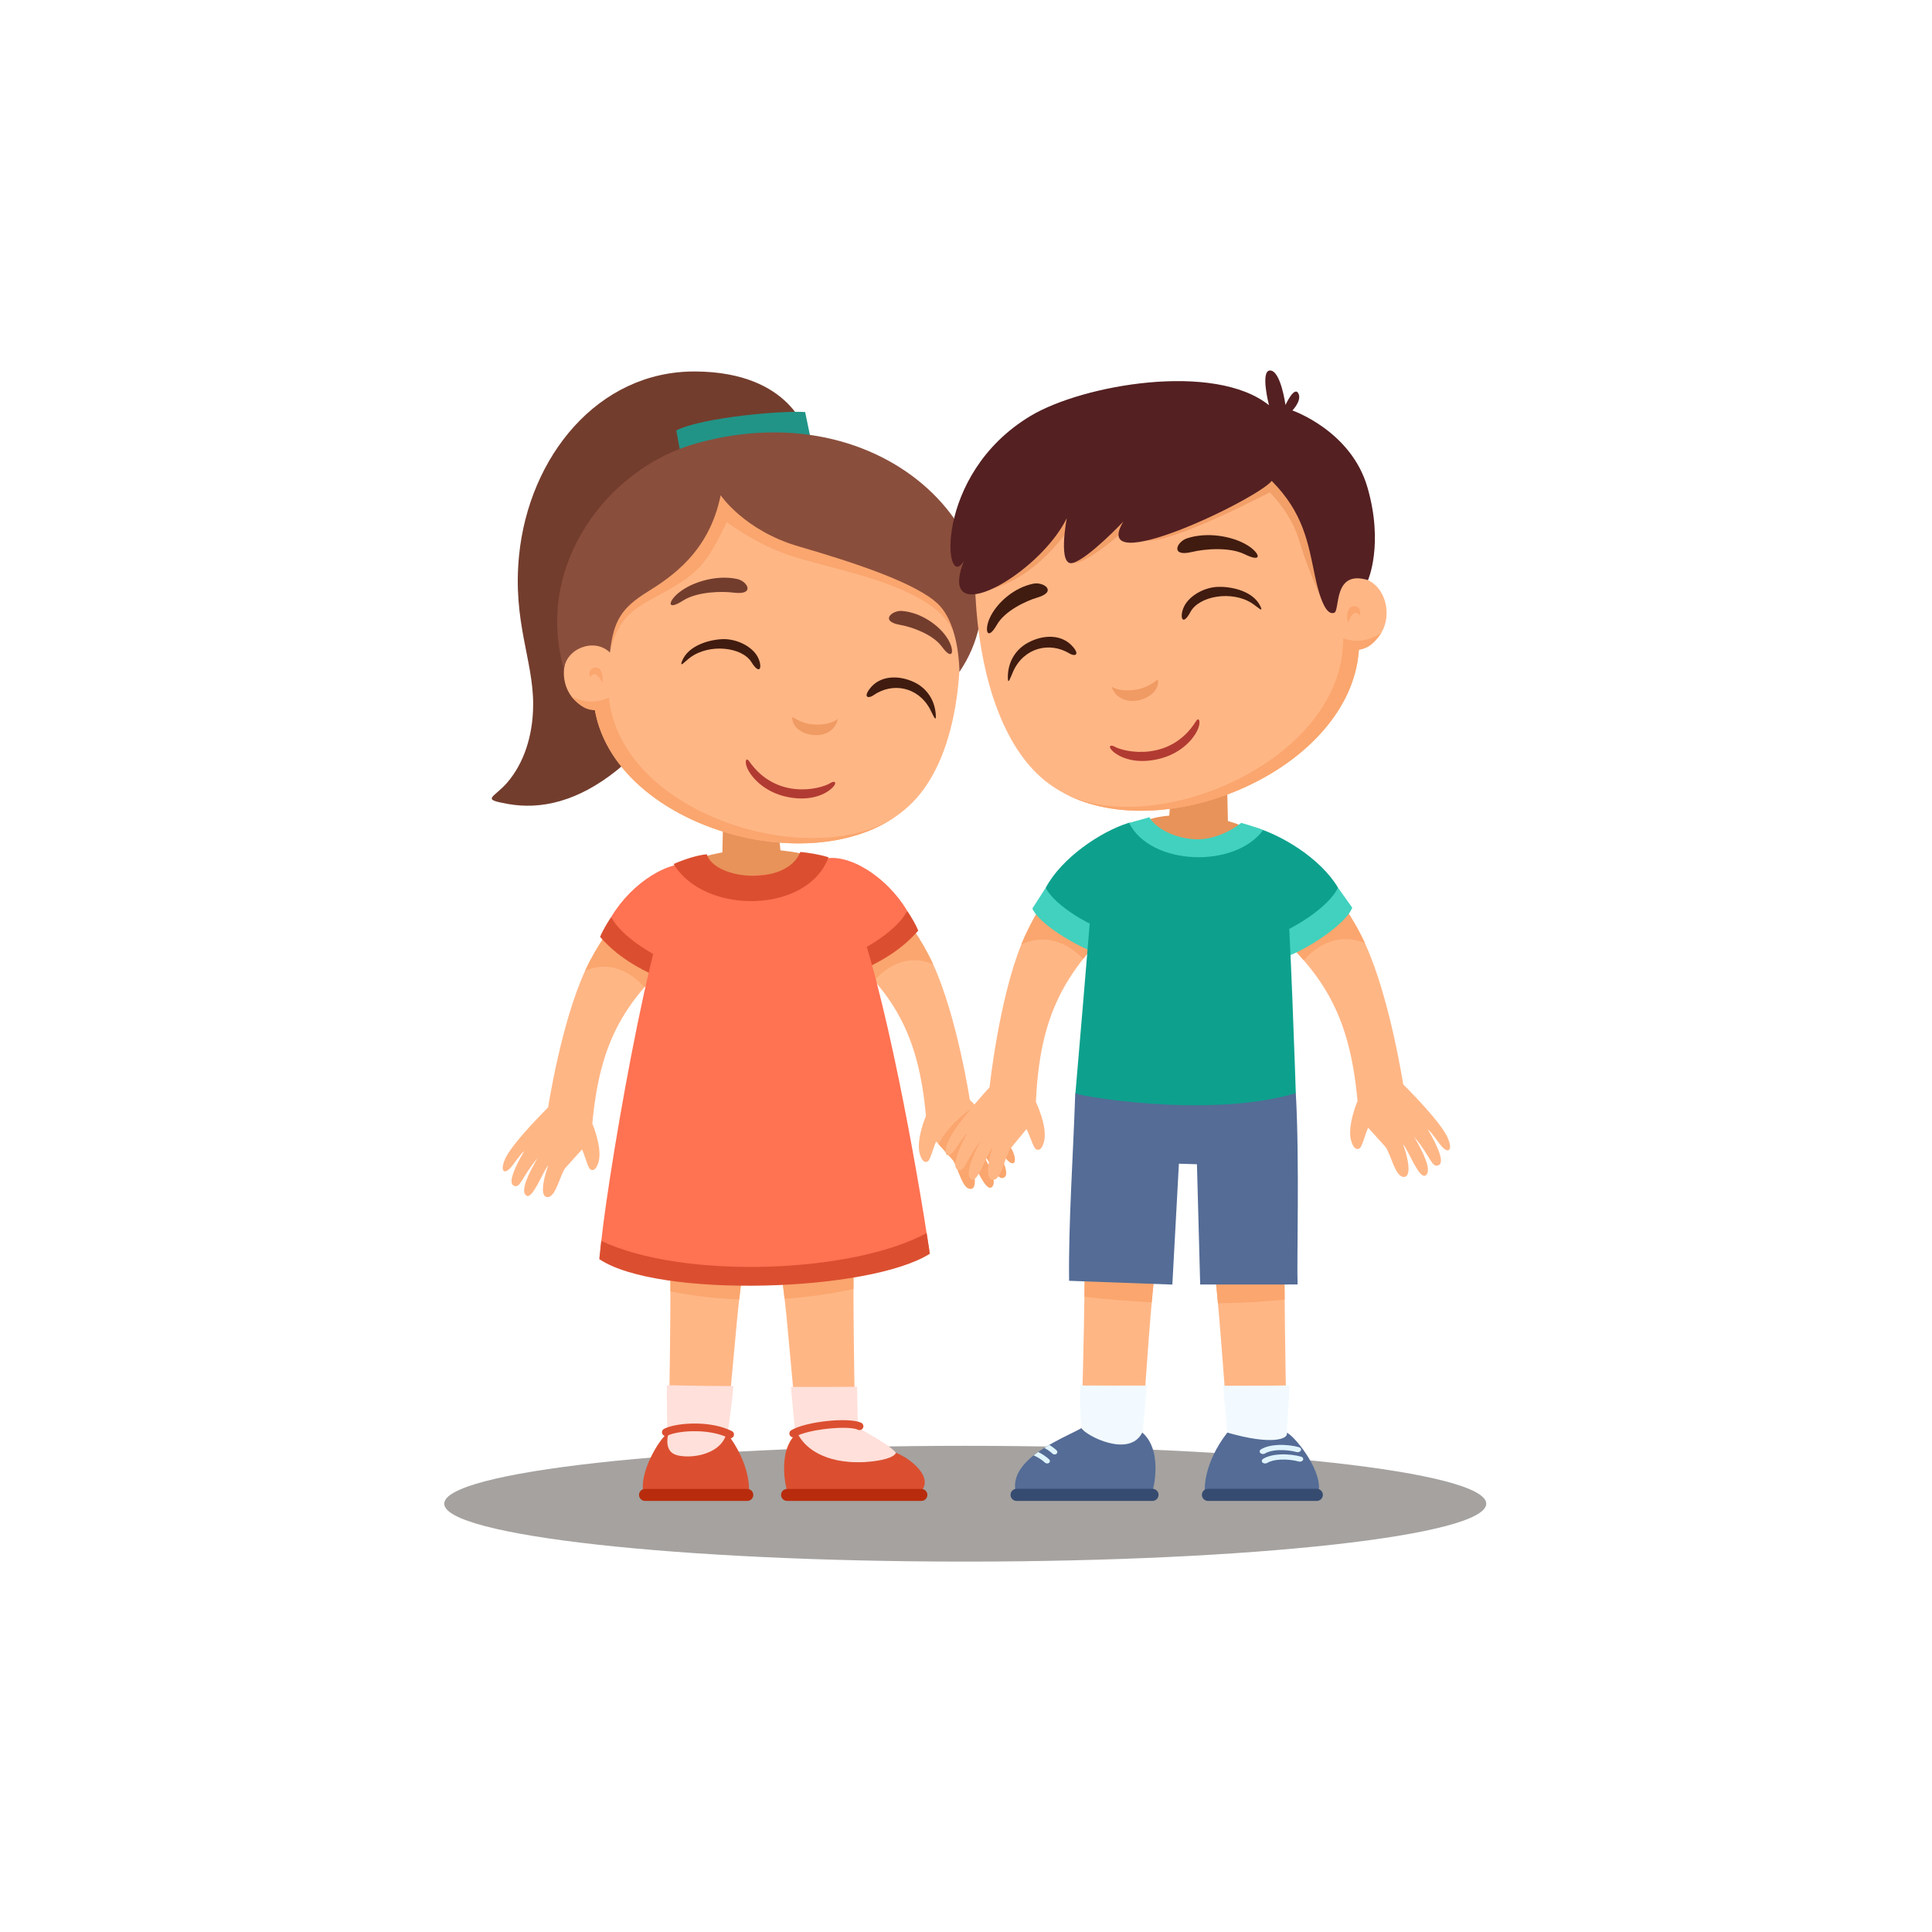 <?xml version="1.0" encoding="UTF-8" standalone="no"?>
<!-- Created with Inkscape (http://www.inkscape.org/) -->

<svg
   version="1.1"
   id="svg155533"
   width="400"
   height="400"
   viewBox="0 0 400 400"
   sodipodi:docname="1534_pic.pdf"
   xmlns:inkscape="http://www.inkscape.org/namespaces/inkscape"
   xmlns:sodipodi="http://sodipodi.sourceforge.net/DTD/sodipodi-0.dtd"
   xmlns="http://www.w3.org/2000/svg"
   xmlns:svg="http://www.w3.org/2000/svg">
  <defs
     id="defs155537">
    <clipPath
       clipPathUnits="userSpaceOnUse"
       id="clipPath155553">
      <path
         d="M 0,0 H 162 V -185.186 H 0 Z"
         clip-rule="evenodd"
         id="path155551" />
    </clipPath>
    <clipPath
       clipPathUnits="userSpaceOnUse"
       id="clipPath155563">
      <path
         d="M 0,-555.557 H 486 V 555.557 H 0 Z"
         id="path155561" />
    </clipPath>
  </defs>
  <sodipodi:namedview
     id="namedview155535"
     pagecolor="#ffffff"
     bordercolor="#000000"
     borderopacity="0.25"
     inkscape:showpageshadow="2"
     inkscape:pageopacity="0.0"
     inkscape:pagecheckerboard="0"
     inkscape:deskcolor="#d1d1d1" />
  <g
     id="g155539"
     inkscape:groupmode="layer"
     inkscape:label="1534_pic73"
     transform="matrix(1.333,0,0,-1.333,0,400)">
    <g
       id="g155541">
      <g
         id="g155543">
        <g
           id="g155545"
           transform="translate(69,242.593)">
          <g
             id="g155547">
            <g
               id="g155549"
               clip-path="url(#clipPath155553)">
              <g
                 id="g155555"
                 transform="matrix(0.333,0,0,0.333,0,-61.729)">
                <g
                   id="g155557">
                  <g
                     id="g155559" />
                  <g
                     id="g156199">
                    <g
                       clip-path="url(#clipPath155563)"
                       id="g156197">
                      <g
                         transform="translate(0,-316.373)"
                         id="g155571">
                        <g
                           id="g155569">
                          <g
                             id="g155567">
                            <path
                               d="M 242.999,-53.998 C 376.837,-53.998 486,-41.868 486,-26.997 486,-12.128 376.837,0 242.999,0 109.161,0 0,-12.128 0,-26.997 0,-41.868 109.161,-53.998 242.999,-53.998 Z"
                               style="fill:#a5a2a0;fill-opacity:1;fill-rule:evenodd;stroke:none"
                               id="path155565" />
                          </g>
                        </g>
                      </g>
                      <g
                         transform="translate(176.173,-51.031)"
                         id="g155579">
                        <g
                           id="g155577">
                          <g
                             id="g155575">
                            <path
                               d="m 23.657,-3.523 c 0,0 17.04,-13.016 28.165,-37.16 11.125,-24.141 17.146,-63.276 17.146,-63.276 0,0 15.785,-15.534 19.628,-23.275 2.671,-5.381 1.184,-8.37 -2.271,-4.638 -1.465,1.581 -4.26,6.08 -6.365,7.776 1.506,-2.444 8.302,-14.124 5.07,-15.973 -3.235,-1.846 -3.677,3.833 -11.158,12.598 3.903,-6.57 8.146,-15.09 5.223,-17.245 -2.926,-2.156 -7.682,11.169 -10.219,13.928 1.612,-4.069 4.45,-14.517 0.448,-14.67 -4.002,-0.154 -5.865,10.452 -8.37,13.541 l -7.641,8.476 c -0.787,-0.833 -2.604,-8.179 -3.766,-9.084 -1.131,-0.881 -2.77,-0.63 -3.934,3.388 -1.846,6.621 2.893,17.695 2.893,17.695 -3.523,38.711 -15.242,57.473 -41.662,80.251 -4.464,3.85 -10.48,15.964 -4.005,24.481 6.473,8.52 15.243,8.162 20.818,3.187 z"
                               style="fill:#ffb685;fill-opacity:1;fill-rule:evenodd;stroke:none"
                               id="path155573" />
                          </g>
                        </g>
                      </g>
                      <g
                         transform="translate(230.565,-157.629)"
                         id="g155587">
                        <g
                           id="g155585">
                          <g
                             id="g155583">
                            <path
                               d="m 17.191,0 c 4.652,-4.771 14.147,-14.869 17.013,-20.638 2.672,-5.381 1.185,-8.368 -2.271,-4.638 -1.465,1.583 -4.261,6.08 -6.366,7.778 1.509,-2.443 8.302,-14.126 5.071,-15.972 -3.234,-1.849 -3.678,3.832 -11.156,12.596 3.9,-6.569 8.145,-15.09 5.223,-17.244 -2.029,-1.471 -5.073,4.55 -7.404,9.319 -1.522,3.105 -1.753,3.646 -1.288,-0.123 0.579,-4.685 1.8,-9.873 -1.079,-9.938 -4.005,-0.154 -5.867,10.452 -8.373,13.541 L 0,-18.04 C 4.016,-9.908 12.181,-3.427 17.191,0 Z"
                               style="fill:#faa66e;fill-opacity:1;fill-rule:evenodd;stroke:none"
                               id="path155581" />
                          </g>
                        </g>
                      </g>
                      <g
                         transform="translate(176.173,-51.031)"
                         id="g155595">
                        <g
                           id="g155593">
                          <g
                             id="g155591">
                            <path
                               d="m 23.657,-3.523 c 0,0 17.04,-13.016 28.165,-37.16 -13.848,5.771 -24.004,-3.673 -27.394,-7.703 -4.963,5.739 -10.789,11.336 -17.584,17.195 -4.462,3.85 -10.48,15.964 -4.005,24.481 6.473,8.52 15.243,8.162 20.818,3.187 z"
                               style="fill:#faa66e;fill-opacity:1;fill-rule:evenodd;stroke:none"
                               id="path155589" />
                          </g>
                        </g>
                      </g>
                      <g
                         transform="translate(182.778,-66.837)"
                         id="g155603">
                        <g
                           id="g155601">
                          <g
                             id="g155599">
                            <path
                               d="M 33.149,0 C 25.269,-9.98 12.106,-19.74 0,-23.05 l 5.715,-7.525 c 11.804,5.36 22.851,10.272 32.598,21.324 -0.898,2.371 -3.216,6.42 -5.164,9.251 z"
                               style="fill:#db4f30;fill-opacity:1;fill-rule:evenodd;stroke:none"
                               id="path155597" />
                          </g>
                        </g>
                      </g>
                      <g
                         transform="translate(165.233,-42.159)"
                         id="g155611">
                        <g
                           id="g155609">
                          <g
                             id="g155607">
                            <path
                               d="m 50.694,-24.678 c -3.903,-8.306 -19.603,-18.785 -31.362,-22.457 -18.069,13.056 -28.755,41.317 -7.859,46.645 11.885,3.032 29.8,-8.353 39.221,-24.188 z"
                               style="fill:#ff7252;fill-opacity:1;fill-rule:evenodd;stroke:none"
                               id="path155605" />
                          </g>
                        </g>
                      </g>
                      <g
                         transform="translate(104.103,-169.408)"
                         id="g155619">
                        <g
                           id="g155617">
                          <g
                             id="g155615">
                            <path
                               d="m 0.55,-140.918 c 0,0 1.647,72.797 0.34,109.385 -1.306,36.586 27.657,37.259 34.232,22.572 6.574,-14.685 -0.284,-54.117 -2.684,-79.495 -2.401,-25.372 -4.801,-52.462 -4.801,-52.462 2.665,-12.999 -15.89,-16.207 -22.885,-12.633 -6.992,3.574 -4.202,12.633 -4.202,12.633 z"
                               style="fill:#ffb685;fill-opacity:1;fill-rule:evenodd;stroke:none"
                               id="path155613" />
                          </g>
                        </g>
                      </g>
                      <g
                         transform="translate(104.95,-169.408)"
                         id="g155627">
                        <g
                           id="g155625">
                          <g
                             id="g155623">
                            <path
                               d="m 0.54,-74.951 c 0.041,15.804 -0.072,31.524 -0.497,43.418 -1.305,36.586 27.657,37.259 34.231,22.572 5.779,-12.901 1.186,-44.91 -1.645,-69.699 -11.768,0.415 -22.506,1.802 -32.089,3.709 z"
                               style="fill:#faa66e;fill-opacity:1;fill-rule:evenodd;stroke:none"
                               id="path155621" />
                          </g>
                        </g>
                      </g>
                      <g
                         transform="translate(103.824,-288.114)"
                         id="g155635">
                        <g
                           id="g155633">
                          <g
                             id="g155631">
                            <path
                               d="m 0.38,-23.507 c 0,0 -0.54,10.276 -0.333,23.507 7.645,-0.146 20.628,-0.401 31.033,-0.377 -1.158,-12.723 -2.975,-23.028 -2.975,-23.028 2.666,-12.997 -16.08,-15.014 -23.075,-11.44 -6.992,3.574 -4.65,11.338 -4.65,11.338 z"
                               style="fill:#ffe0da;fill-opacity:1;fill-rule:evenodd;stroke:none"
                               id="path155629" />
                          </g>
                        </g>
                      </g>
                      <g
                         transform="translate(92.614,-310.326)"
                         id="g155643">
                        <g
                           id="g155641">
                          <g
                             id="g155639">
                            <path
                               d="M 12.038,0 C 9.407,-0.544 -1.129,-16.219 0.099,-26.782 H 49.513 c 0,0 0.98,12.075 -10.388,26.782 -2.889,-11.541 -20.219,-12.404 -24.832,-9.755 C 9.679,-7.107 12.038,0 12.038,0 Z"
                               style="fill:#db4f30;fill-opacity:1;fill-rule:evenodd;stroke:none"
                               id="path155637" />
                          </g>
                        </g>
                      </g>
                      <g
                         transform="translate(90.85,-336.478)"
                         id="g155651">
                        <g
                           id="g155649">
                          <g
                             id="g155647">
                            <path
                               d="M 2.797,0 H 50.5 c 1.54,0 2.796,-1.258 2.796,-2.795 v -0.002 c 0,-1.538 -1.256,-2.796 -2.796,-2.796 H 2.797 C 1.258,-5.593 0,-4.335 0,-2.797 v 0.002 C 0,-1.258 1.258,0 2.797,0 Z"
                               style="fill:#b82c0d;fill-opacity:1;fill-rule:evenodd;stroke:none"
                               id="path155645" />
                          </g>
                        </g>
                      </g>
                      <g
                         transform="translate(101.56,-305.967)"
                         id="g155659">
                        <g
                           id="g155657">
                          <g
                             id="g155655">
                            <path
                               d="m 2.644,-5.654 c -0.871,-0.469 -1.962,-0.141 -2.43,0.732 -0.469,0.87 -0.142,1.962 0.73,2.429 2.882,1.55 9.278,2.702 16.103,2.461 5.307,-0.184 10.955,-1.197 15.54,-3.492 0.883,-0.44 1.241,-1.52 0.8,-2.404 -0.442,-0.884 -1.52,-1.24 -2.404,-0.802 -4.075,2.04 -9.196,2.946 -14.047,3.116 -6.219,0.217 -11.872,-0.741 -14.292,-2.04 z"
                               style="fill:#db4f30;fill-opacity:1;fill-rule:evenodd;stroke:none"
                               id="path155653" />
                          </g>
                        </g>
                      </g>
                      <g
                         transform="translate(154.356,-169.407)"
                         id="g155667">
                        <g
                           id="g155665">
                          <g
                             id="g155663">
                            <path
                               d="m 37.347,-138.27 c 0,0 -1.647,70.148 -0.342,106.734 1.306,36.589 -27.655,37.26 -34.23,22.575 -6.576,-14.685 0.284,-54.118 2.682,-79.496 2.4,-25.372 4.801,-52.462 4.801,-52.462 5.755,-11.371 20.305,-14.816 34.18,-13.429 8.449,0.843 11.669,2.848 11.845,4.141 -2.486,3.232 -12.506,8.126 -18.936,11.937 z"
                               style="fill:#ffb685;fill-opacity:1;fill-rule:evenodd;stroke:none"
                               id="path155661" />
                          </g>
                        </g>
                      </g>
                      <g
                         transform="translate(154.355,-169.408)"
                         id="g155675">
                        <g
                           id="g155673">
                          <g
                             id="g155671">
                            <path
                               d="m 36.51,-73.838 c -0.039,15.276 0.076,30.528 0.497,42.304 1.305,36.587 -27.655,37.26 -34.231,22.573 -5.754,-12.846 -1.223,-44.632 1.608,-69.378 10.138,0.665 20.87,2.095 32.126,4.501 z"
                               style="fill:#faa66e;fill-opacity:1;fill-rule:evenodd;stroke:none"
                               id="path155669" />
                          </g>
                        </g>
                      </g>
                      <g
                         transform="translate(161.702,-288.845)"
                         id="g155683">
                        <g
                           id="g155681">
                          <g
                             id="g155679">
                            <path
                               d="m 31.193,-18.942 c 0,0 -0.176,7.531 -0.368,18.942 C 21.126,-0.071 9.399,-0.084 0,-0.036 1.14,-12.555 2.103,-22.191 2.103,-22.191 7.86,-33.562 23.218,-36.295 37.093,-34.91 c 8.447,0.843 11.668,2.848 11.845,4.141 -2.487,3.23 -11.315,8.016 -17.745,11.827 z"
                               style="fill:#ffe0da;fill-opacity:1;fill-rule:evenodd;stroke:none"
                               id="path155677" />
                          </g>
                        </g>
                      </g>
                      <g
                         transform="translate(158.51,-310.326)"
                         id="g155691">
                        <g
                           id="g155689">
                          <g
                             id="g155687">
                            <path
                               d="m 6.105,0 c 0,0 -4.701,-3.343 -5.796,-11.79 -1.096,-8.447 1.076,-15.123 1.076,-15.123 l 56.803,-2.162 6.491,2.923 c 0,0 2.977,3.699 -1.792,9.253 -4.771,5.551 -10.757,7.611 -10.757,7.611 -0.176,-1.293 -3.396,-3.3 -11.847,-4.141 C 26.408,-14.816 11.86,-11.371 6.105,0 Z"
                               style="fill:#db4f30;fill-opacity:1;fill-rule:evenodd;stroke:none"
                               id="path155685" />
                          </g>
                        </g>
                      </g>
                      <g
                         transform="translate(160.984,-304.404)"
                         id="g155699">
                        <g
                           id="g155697">
                          <g
                             id="g155695">
                            <path
                               d="m 2.714,-7.755 c -0.849,-0.509 -1.95,-0.231 -2.459,0.618 -0.509,0.849 -0.231,1.95 0.618,2.461 3.375,2.021 9.988,3.543 16.43,4.247 6.651,0.724 13.281,0.577 16.182,-0.785 0.896,-0.418 1.283,-1.486 0.866,-2.382 -0.42,-0.898 -1.488,-1.283 -2.384,-0.865 -2.301,1.078 -8.191,1.127 -14.284,0.462 -5.998,-0.654 -12.05,-2.007 -14.969,-3.756 z"
                               style="fill:#db4f30;fill-opacity:1;fill-rule:evenodd;stroke:none"
                               id="path155693" />
                          </g>
                        </g>
                      </g>
                      <g
                         transform="translate(157.099,-336.478)"
                         id="g155707">
                        <g
                           id="g155705">
                          <g
                             id="g155703">
                            <path
                               d="m 2.797,0 h 62.645 c 1.539,0 2.799,-1.258 2.799,-2.797 0,-1.538 -1.262,-2.796 -2.799,-2.796 H 2.797 C 1.261,-5.593 0,-4.335 0,-2.797 0,-1.258 1.257,0 2.797,0 Z"
                               style="fill:#b82c0d;fill-opacity:1;fill-rule:evenodd;stroke:none"
                               id="path155701" />
                          </g>
                        </g>
                      </g>
                      <g
                         transform="translate(27.279,-53.746)"
                         id="g155715">
                        <g
                           id="g155713">
                          <g
                             id="g155711">
                            <path
                               d="m 66.841,-3.551 c 0,0 -17.179,-13.122 -28.392,-37.457 -11.215,-24.335 -17.283,-63.783 -17.283,-63.783 0,0 -15.912,-15.66 -19.785,-23.463 -2.691,-5.424 -1.193,-8.437 2.291,-4.673 1.475,1.592 4.292,6.129 6.412,7.838 -1.518,-2.462 -8.366,-14.239 -5.107,-16.101 3.259,-1.862 3.709,3.863 11.246,12.698 -3.932,-6.622 -8.214,-15.21 -5.264,-17.383 2.948,-2.175 7.742,11.26 10.301,14.039 -1.628,-4.1 -4.488,-14.63 -0.452,-14.784 4.034,-0.157 5.91,10.534 8.437,13.648 l 7.702,8.545 c 0.79,-0.84 2.625,-8.248 3.797,-9.159 1.14,-0.886 2.789,-0.634 3.965,3.415 1.86,6.675 -2.917,17.837 -2.917,17.837 3.549,39.022 15.366,57.932 41.997,80.894 4.498,3.881 10.562,16.091 4.034,24.677 -6.526,8.586 -15.364,8.226 -20.982,3.212 z"
                               style="fill:#ffb685;fill-opacity:1;fill-rule:evenodd;stroke:none"
                               id="path155709" />
                          </g>
                        </g>
                      </g>
                      <g
                         transform="translate(65.728,-53.746)"
                         id="g155723">
                        <g
                           id="g155721">
                          <g
                             id="g155719">
                            <path
                               d="m 28.392,-3.551 c 0,0 -17.179,-13.122 -28.392,-37.457 13.957,5.818 24.196,-3.703 27.615,-7.764 5,5.782 10.873,11.424 17.725,17.332 4.496,3.879 10.562,16.091 4.034,24.677 -6.526,8.586 -15.364,8.226 -20.982,3.212 z"
                               style="fill:#faa66e;fill-opacity:1;fill-rule:evenodd;stroke:none"
                               id="path155717" />
                          </g>
                        </g>
                      </g>
                      <g
                         transform="translate(72.687,-69.68)"
                         id="g155731">
                        <g
                           id="g155729">
                          <g
                             id="g155727">
                            <path
                               d="m 5.207,0 c 7.942,-10.059 21.209,-19.898 33.414,-23.234 L 32.86,-30.82 C 20.96,-25.417 9.828,-20.464 0,-9.323 0.905,-6.933 3.243,-2.852 5.207,0 Z"
                               style="fill:#db4f30;fill-opacity:1;fill-rule:evenodd;stroke:none"
                               id="path155725" />
                          </g>
                        </g>
                      </g>
                      <g
                         transform="translate(77.894,-44.802)"
                         id="g155739">
                        <g
                           id="g155737">
                          <g
                             id="g155735">
                            <path
                               d="m 0,-24.878 c 3.932,-8.373 19.759,-18.934 31.61,-22.635 18.214,13.159 28.989,41.647 7.924,47.019 C 27.553,2.559 9.495,-8.914 0,-24.878 Z"
                               style="fill:#ff7252;fill-opacity:1;fill-rule:evenodd;stroke:none"
                               id="path155733" />
                          </g>
                        </g>
                      </g>
                      <g
                         transform="translate(129.628,-12.655)"
                         id="g155747">
                        <g
                           id="g155745">
                          <g
                             id="g155743">
                            <path
                               d="M 0.696,0 25.315,-4.298 27.392,-28.754 14.008,-31.5 0,-31.137 Z"
                               style="fill:#e8935a;fill-opacity:1;fill-rule:evenodd;stroke:none"
                               id="path155741" />
                          </g>
                        </g>
                      </g>
                      <g
                         transform="translate(72.693,-38.97)"
                         id="g155755">
                        <g
                           id="g155753">
                          <g
                             id="g155751">
                            <path
                               d="m 37.768,-11.644 c 7.84,7.199 22.158,10.458 35.448,11.359 21.866,1.481 35.634,-2.288 44.19,-23.777 15.517,-38.971 30.47,-124.628 36.192,-162.422 C 128.116,-206.466 20.914,-208.559 0,-188.117 c 1.385,24.249 24.795,164.572 37.768,176.473 z"
                               style="fill:#ff7252;fill-opacity:1;fill-rule:evenodd;stroke:none"
                               id="path155749" />
                          </g>
                        </g>
                      </g>
                      <g
                         transform="translate(72.295,-217.136)"
                         id="g155763">
                        <g
                           id="g155761">
                          <g
                             id="g155759">
                            <path
                               d="M 154.188,-9.654 C 125.97,-27.502 27.21,-30.532 0,-12.138 l 0.954,8.486 C 38.728,-21.622 117.611,-19.032 152.707,0 Z"
                               style="fill:#db4f30;fill-opacity:1;fill-rule:evenodd;stroke:none"
                               id="path155757" />
                          </g>
                        </g>
                      </g>
                      <g
                         transform="translate(117.559,-37.94)"
                         id="g155771">
                        <g
                           id="g155769">
                          <g
                             id="g155767">
                            <path
                               d="m 0,-4.772 c 9.757,3.31 19.157,4.425 28.232,4.752 7.566,0.269 25.586,-2.24 31.304,-5.006 -4.053,-5.264 -28.061,-7.586 -37.68,-7.586 -9.616,0 -18.624,4.677 -21.856,7.84 z"
                               style="fill:#e8935a;fill-opacity:1;fill-rule:evenodd;stroke:none"
                               id="path155765" />
                          </g>
                        </g>
                      </g>
                      <g
                         transform="translate(106.979,-39.368)"
                         id="g155779">
                        <g
                           id="g155777">
                          <g
                             id="g155775">
                            <path
                               d="m 0,-5.634 c 4.56,2.001 10.702,4.1 15.479,4.538 C 19.245,-13.259 52.801,-16.033 59.12,0 62.905,-0.413 67.596,-1.031 72.25,-2.487 62.655,-28.782 14.579,-29.627 0,-5.634 Z"
                               style="fill:#db4f30;fill-opacity:1;fill-rule:evenodd;stroke:none"
                               id="path155773" />
                          </g>
                        </g>
                      </g>
                      <g
                         transform="translate(22.168,184.729)"
                         id="g155787">
                        <g
                           id="g155785">
                          <g
                             id="g155783">
                            <path
                               d="m 146.93,-29.389 c 0,0 -6.819,29.214 -52.156,29.388 -45.336,0.174 -77.486,-39.816 -82.054,-85.883 -3.059,-30.866 6.665,-48.779 6.583,-69.522 -0.057,-14.914 -4.588,-27.502 -11.909,-36.123 -6.444,-7.586 -12.896,-7.899 0.264,-10.214 3.789,-0.667 7.605,-0.921 11.445,-0.753 17.089,0.753 34.664,9.895 52.219,28.559 30.14,32.048 75.608,144.548 75.608,144.548 z"
                               style="fill:#733d2d;fill-opacity:1;fill-rule:evenodd;stroke:none"
                               id="path155781" />
                          </g>
                        </g>
                      </g>
                      <g
                         transform="translate(108.218,165.915)"
                         id="g155795">
                        <g
                           id="g155793">
                          <g
                             id="g155791">
                            <path
                               d="M 2.062,-19.893 0,-8.688 c 12.113,6.148 50.039,9.36 60.118,8.57 L 62.67,-12.483 c -5.819,-1.943 -60.608,-7.41 -60.608,-7.41 z"
                               style="fill:#219487;fill-opacity:1;fill-rule:evenodd;stroke:none"
                               id="path155789" />
                          </g>
                        </g>
                      </g>
                      <g
                         transform="translate(55.783,145.632)"
                         id="g155803">
                        <g
                           id="g155801">
                          <g
                             id="g155799">
                            <path
                               d="m 14.48,-118.874 c -19.484,3.318 -18.49,31.166 -1.905,32.764 -4.803,46.002 30.438,87.332 88.49,86.082 40.174,-0.865 80.616,-27.064 83.472,-75.466 1.919,-32.492 -3.369,-63.713 -18.322,-82.388 -36.422,-45.515 -141.316,-19.339 -151.736,39.008 z"
                               style="fill:#ffb685;fill-opacity:1;fill-rule:evenodd;stroke:none"
                               id="path155797" />
                          </g>
                        </g>
                      </g>
                      <g
                         transform="translate(59.317,33.178)"
                         id="g155811">
                        <g
                           id="g155809">
                          <g
                             id="g155807">
                            <path
                               d="M 10.947,-6.42 C 5.708,-6.447 2.375,-2.733 0,0 5.303,-2.6 10.879,-3.554 17.447,-0.522 23.202,-55.282 111.694,-81.927 151.006,-56.203 107.739,-85.845 20.405,-59.395 10.947,-6.42 Z"
                               style="fill:#faa66e;fill-opacity:1;fill-rule:evenodd;stroke:none"
                               id="path155805" />
                          </g>
                        </g>
                      </g>
                      <g
                         transform="translate(110.563,59.888)"
                         id="g155819">
                        <g
                           id="g155817">
                          <g
                             id="g155815">
                            <path
                               d="m 4.183,-8.558 c 8.924,6.6 24.096,4.926 28.511,-2.144 4.899,-7.842 5.552,-0.172 1.54,4.446 -3.416,3.936 -9.527,6.489 -15.164,6.239 -6.389,-0.284 -15.761,-3.068 -18.629,-10.014 -1.534,-3.721 1.234,-0.383 3.742,1.473 z"
                               style="fill:#401b0f;fill-opacity:1;fill-rule:evenodd;stroke:none"
                               id="path155813" />
                          </g>
                        </g>
                      </g>
                      <g
                         transform="translate(162.314,23.594)"
                         id="g155827">
                        <g
                           id="g155825">
                          <g
                             id="g155823">
                            <path
                               d="M 21.276,-0.964 C 18.438,-13.073 -0.586,-9.045 0.014,0 c 2.076,-1.15 4.498,-2.793 8.692,-3.37 3.609,-0.497 8.863,-0.258 12.57,2.406 z"
                               style="fill:#f09b63;fill-opacity:1;fill-rule:evenodd;stroke:none"
                               id="path155821" />
                          </g>
                        </g>
                      </g>
                      <g
                         transform="translate(67.755,46.607)"
                         id="g155835">
                        <g
                           id="g155833">
                          <g
                             id="g155831">
                            <path
                               d="m 0.261,-4.615 c 0,0 -1.465,4.476 2.547,4.613 2.085,0.072 2.911,-1.906 3.192,-3.793 0.259,-1.743 0.057,-3.41 -0.037,-3.318 0,0 -0.387,0.872 -0.997,1.807 -1.137,1.734 -3.05,3.688 -4.705,0.691 z"
                               style="fill:#faa66e;fill-opacity:1;fill-rule:evenodd;stroke:none"
                               id="path155829" />
                          </g>
                        </g>
                      </g>
                      <g
                         transform="translate(83.455,42.313)"
                         id="g155843">
                        <g
                           id="g155841">
                          <g
                             id="g155839">
                            <path
                               d="m 31.119,-2.161 c 13.275,-4.869 21.246,-16.409 17.786,-25.771 -3.459,-9.364 -17.035,-12.999 -30.309,-8.13 -13.275,4.869 -21.247,16.409 -17.788,25.771 3.458,9.364 17.036,12.999 30.311,8.13 z"
                               style="fill:#ffb685;fill-opacity:1;fill-rule:evenodd;stroke:none"
                               id="path155837" />
                          </g>
                        </g>
                      </g>
                      <g
                         transform="translate(207.416,73.051)"
                         id="g155851">
                        <g
                           id="g155849">
                          <g
                             id="g155847">
                            <path
                               d="m 24.677,-16.666 c -4.304,5.898 -14.437,9.288 -19.493,10.16 -9.576,1.657 -3.829,6.855 0.882,6.487 8.889,-0.694 17.795,-6.835 21.627,-13.472 3.025,-5.247 2.119,-10.207 -3.016,-3.175 z"
                               style="fill:#733d2d;fill-opacity:1;fill-rule:evenodd;stroke:none"
                               id="path155845" />
                          </g>
                        </g>
                      </g>
                      <g
                         transform="translate(73.747,143.484)"
                         id="g155859">
                        <g
                           id="g155857">
                          <g
                             id="g155855">
                            <path
                               d="M 7.327,-32.547 C 18.166,-16.829 35.31,-4.928 57.333,0 c 1.271,-1.659 2.758,-3.056 4.953,-3.57 9.908,-2.324 65.072,-12.85 84.928,-26.853 19.855,-14.002 19.614,-84.503 18.48,-57.864 -1.278,29.948 -58.772,36.135 -81.479,44.87 -14.82,5.702 -26.164,14.411 -26.164,14.411 -10.374,-21.074 -13.124,-24.179 -34.39,-35.55 -11.647,-6.227 -16.62,-11.287 -20.137,-25.041 -5.774,10.538 -4.415,35.28 3.803,57.05 z"
                               style="fill:#faa66e;fill-opacity:1;fill-rule:evenodd;stroke:none"
                               id="path155853" />
                          </g>
                        </g>
                      </g>
                      <g
                         transform="translate(52.669,156.31)"
                         id="g155867">
                        <g
                           id="g155865">
                          <g
                             id="g155863">
                            <path
                               d="m 76.254,-29.311 c 0,0 11.054,-16.506 36.438,-23.879 25.385,-7.375 55.104,-17.095 65.131,-27.029 10.029,-9.935 9.775,-31.522 9.775,-31.522 C 224.609,-57.404 157.997,20.834 64.826,-5.135 23.588,-16.629 -10.841,-61.967 3.185,-110.594 c 0.722,9.573 13.941,15.127 21.424,7.932 1.698,15.082 5.581,20.851 17.467,28.277 11.32,7.069 28.795,18.595 34.178,45.074 z"
                               style="fill:#8a4e3c;fill-opacity:1;fill-rule:evenodd;stroke:none"
                               id="path155861" />
                          </g>
                        </g>
                      </g>
                      <g
                         transform="translate(105.593,88.554)"
                         id="g155875">
                        <g
                           id="g155873">
                          <g
                             id="g155871">
                            <path
                               d="m 5.777,-10.694 c 6.669,4.255 18.149,4.409 23.549,3.719 10.228,-1.309 6.578,5.297 1.727,6.359 -9.151,2.005 -20.515,-1.101 -27.011,-6.195 -5.129,-4.022 -6.221,-8.957 1.735,-3.883 z"
                               style="fill:#733d2d;fill-opacity:1;fill-rule:evenodd;stroke:none"
                               id="path155869" />
                          </g>
                        </g>
                      </g>
                      <g
                         transform="translate(196.99,42.014)"
                         id="g155883">
                        <g
                           id="g155881">
                          <g
                             id="g155879">
                            <path
                               d="m 29.552,-14.71 c -5.558,10.311 -17.48,12.651 -26.495,6.316 -1.958,-1.373 -4.683,-1.162 -1.807,2.837 4.761,6.616 13.638,6.731 20.739,3.441 5.845,-2.704 9.842,-8.157 10.29,-15.37 0.246,-4.01 -1.279,0.09 -2.727,2.776 z"
                               style="fill:#401b0f;fill-opacity:1;fill-rule:evenodd;stroke:none"
                               id="path155877" />
                          </g>
                        </g>
                      </g>
                      <g
                         transform="translate(140.646,3.739)"
                         id="g155891">
                        <g
                           id="g155889">
                          <g
                             id="g155887">
                            <path
                               d="m 41.099,-12.342 c -2.293,-2.944 -9.536,-7.59 -21.641,-5.145 -10.544,2.132 -16.823,8.963 -18.832,13.596 -1.223,2.82 -0.519,5.187 0.939,3.09 C 14.233,-19.013 34.835,-13.905 39.53,-10.943 c 1.774,1.121 2.962,0.393 1.569,-1.399 z"
                               style="fill:#b13b32;fill-opacity:1;fill-rule:evenodd;stroke:none"
                               id="path155885" />
                          </g>
                        </g>
                      </g>
                      <g
                         transform="translate(354.863,-155.196)"
                         id="g155899">
                        <g
                           id="g155897">
                          <g
                             id="g155895">
                            <path
                               d="m 38.122,-155.851 c 0,0 -2.007,86.937 -0.689,123.95 1.323,37.013 -27.973,37.693 -34.626,22.836 -6.651,-14.859 0.288,-54.75 2.715,-80.419 2.428,-25.671 5.196,-66.367 5.196,-66.367 -2.696,-13.148 16.078,-16.397 23.151,-12.78 7.074,3.617 4.253,12.78 4.253,12.78 z"
                               style="fill:#ffb685;fill-opacity:1;fill-rule:evenodd;stroke:none"
                               id="path155893" />
                          </g>
                        </g>
                      </g>
                      <g
                         transform="translate(354.864,-155.199)"
                         id="g155907">
                        <g
                           id="g155905">
                          <g
                             id="g155903">
                            <path
                               d="m 37.118,-92.976 c -0.207,22.469 -0.223,45.943 0.315,61.078 0.104,2.862 0.023,5.503 -0.219,7.94 -5.161,8.124 -10.869,16.209 -17.058,23.717 -7.144,1.226 -14.429,-2.301 -17.349,-8.823 -6.651,-14.857 0.285,-54.749 2.715,-80.418 0.158,-1.679 0.319,-3.426 0.479,-5.215 12.009,0.142 22.416,0.825 31.117,1.721 z"
                               style="fill:#faa66e;fill-opacity:1;fill-rule:evenodd;stroke:none"
                               id="path155901" />
                          </g>
                        </g>
                      </g>
                      <g
                         transform="translate(363.259,-288.195)"
                         id="g155915">
                        <g
                           id="g155913">
                          <g
                             id="g155911">
                            <path
                               d="M 29.711,-22.117 31.037,0 C 23.302,-0.147 10.527,-0.167 0,-0.145 c 1.172,-12.87 1.982,-21.853 1.982,-21.853 -2.698,-13.147 17.199,-18.726 24.274,-15.111 7.076,3.617 4.922,13.961 3.455,14.992 z"
                               style="fill:#f2faff;fill-opacity:1;fill-rule:evenodd;stroke:none"
                               id="path155909" />
                          </g>
                        </g>
                      </g>
                      <g
                         transform="translate(354.71,-310.193)"
                         id="g155923">
                        <g
                           id="g155921">
                          <g
                             id="g155919">
                            <path
                               d="m 38.259,-0.119 c 2.66,-0.548 16.205,-16.289 14.961,-26.978 H 0.021 c 0,0 -0.991,12.219 10.509,27.097 21.14,-6.119 28.76,-2.846 27.729,-0.119 z"
                               style="fill:#546c96;fill-opacity:1;fill-rule:evenodd;stroke:none"
                               id="path155917" />
                          </g>
                        </g>
                      </g>
                      <g
                         transform="translate(353.385,-336.411)"
                         id="g155931">
                        <g
                           id="g155929">
                          <g
                             id="g155927">
                            <path
                               d="M 53.594,0 H 2.829 C 1.272,0 0,-1.272 0,-2.829 0,-4.386 1.276,-5.661 2.829,-5.661 h 50.765 c 1.553,0 2.829,1.275 2.829,2.832 0,1.557 -1.272,2.829 -2.829,2.829 z"
                               style="fill:#364b70;fill-opacity:1;fill-rule:evenodd;stroke:none"
                               id="path155925" />
                          </g>
                        </g>
                      </g>
                      <g
                         transform="translate(380.328,-315.933)"
                         id="g155939">
                        <g
                           id="g155937">
                          <g
                             id="g155935">
                            <path
                               d="m 17.192,-3.339 c 0.804,-0.233 1.712,0.084 2.025,0.706 0.311,0.624 -0.09,1.323 -0.894,1.555 -2.457,0.718 -6.225,1.225 -9.822,1.039 -2.931,-0.152 -5.804,-0.763 -7.907,-2.068 -0.679,-0.42 -0.793,-1.187 -0.253,-1.705 0.538,-0.519 1.528,-0.599 2.207,-0.176 1.543,0.956 3.785,1.414 6.125,1.531 3.153,0.165 6.414,-0.268 8.519,-0.882 z"
                               style="fill:#e0f4ff;fill-opacity:1;fill-rule:evenodd;stroke:none"
                               id="path155933" />
                          </g>
                        </g>
                      </g>
                      <g
                         transform="translate(381.331,-320.348)"
                         id="g155947">
                        <g
                           id="g155945">
                          <g
                             id="g155943">
                            <path
                               d="m 17.192,-3.338 c 0.804,-0.233 1.714,0.082 2.025,0.706 0.311,0.622 -0.09,1.321 -0.894,1.555 -2.457,0.716 -6.225,1.223 -9.822,1.039 -2.931,-0.154 -5.804,-0.763 -7.907,-2.068 -0.679,-0.422 -0.793,-1.187 -0.253,-1.705 0.538,-0.521 1.528,-0.599 2.207,-0.178 1.543,0.958 3.785,1.414 6.127,1.533 3.151,0.163 6.414,-0.27 8.517,-0.882 z"
                               style="fill:#e0f4ff;fill-opacity:1;fill-rule:evenodd;stroke:none"
                               id="path155941" />
                          </g>
                        </g>
                      </g>
                      <g
                         transform="translate(297.174,-155.196)"
                         id="g155955">
                        <g
                           id="g155953">
                          <g
                             id="g155951">
                            <path
                               d="m 0,-153.041 c 0,0 2.651,84.128 1.332,121.141 C 0.01,5.113 29.307,5.791 35.958,-9.064 42.611,-23.923 35.671,-63.816 33.245,-89.485 30.818,-115.156 28.394,-155.118 28.394,-155.118 l -10.853,-19.596 z"
                               style="fill:#ffb685;fill-opacity:1;fill-rule:evenodd;stroke:none"
                               id="path155949" />
                          </g>
                        </g>
                      </g>
                      <g
                         transform="translate(298.462,-155.197)"
                         id="g155963">
                        <g
                           id="g155961">
                          <g
                             id="g155959">
                            <path
                               d="m 0.129,-91.652 c 0.331,21.823 0.45,44.689 -0.086,59.752 -1.322,37.013 27.977,37.691 34.626,22.836 6.655,-14.859 -0.285,-54.752 -2.711,-80.421 -0.147,-1.539 -0.295,-3.129 -0.438,-4.761 -9.728,0.464 -20.2,1.291 -31.391,2.594 z"
                               style="fill:#faa66e;fill-opacity:1;fill-rule:evenodd;stroke:none"
                               id="path155957" />
                          </g>
                        </g>
                      </g>
                      <g
                         transform="translate(296.534,-288.229)"
                         id="g155971">
                        <g
                           id="g155969">
                          <g
                             id="g155967">
                            <path
                               d="m 0.638,-19.888 c 0,0 -0.802,8.347 -0.608,19.888 9.81,-0.066 21.676,-0.084 31.183,-0.033 -1.152,-12.666 -2.011,-21.952 -2.011,-21.952 l -11.021,-19.697 z"
                               style="fill:#f2faff;fill-opacity:1;fill-rule:evenodd;stroke:none"
                               id="path155965" />
                          </g>
                        </g>
                      </g>
                      <g
                         transform="translate(266.213,-308.117)"
                         id="g155979">
                        <g
                           id="g155977">
                          <g
                             id="g155975">
                            <path
                               d="m 59.351,-2.077 c 0,0 4.755,-3.382 5.863,-11.927 1.107,-8.544 -1.092,-15.299 -1.092,-15.299 l -57.461,-2.189 -6.567,2.962 C -1.717,-13.544 23.267,-4.491 30.959,0 c 2.03,-3.491 22.343,-14.057 28.392,-2.077 z"
                               style="fill:#546c96;fill-opacity:1;fill-rule:evenodd;stroke:none"
                               id="path155973" />
                          </g>
                        </g>
                      </g>
                      <g
                         transform="translate(274.913,-319.237)"
                         id="g155987">
                        <g
                           id="g155985">
                          <g
                             id="g155983">
                            <path
                               d="M 0,-1.588 C 0.687,-1.044 1.397,-0.514 2.122,0 4.208,-1.036 6.05,-2.335 7.23,-3.468 7.727,-3.943 7.694,-4.669 7.158,-5.086 6.622,-5.502 5.782,-5.451 5.286,-4.976 4.118,-3.857 2.171,-2.539 0,-1.588 Z"
                               style="fill:#e0f4ff;fill-opacity:1;fill-rule:evenodd;stroke:none"
                               id="path155981" />
                          </g>
                        </g>
                      </g>
                      <g
                         transform="translate(279.876,-315.947)"
                         id="g155995">
                        <g
                           id="g155993">
                          <g
                             id="g155991">
                            <path
                               d="M 0,-1.397 C 0.763,-0.918 1.534,-0.45 2.306,0 3.691,-0.83 4.885,-1.733 5.737,-2.551 6.234,-3.027 6.201,-3.752 5.665,-4.169 5.129,-4.586 4.288,-4.535 3.791,-4.059 2.899,-3.206 1.553,-2.232 0,-1.397 Z"
                               style="fill:#e0f4ff;fill-opacity:1;fill-rule:evenodd;stroke:none"
                               id="path155989" />
                          </g>
                        </g>
                      </g>
                      <g
                         transform="translate(264.133,-336.411)"
                         id="g156003">
                        <g
                           id="g156001">
                          <g
                             id="g155999">
                            <path
                               d="M 66.203,0 H 2.83 C 1.273,0 0,-1.272 0,-2.829 0,-4.386 1.277,-5.661 2.83,-5.661 h 63.373 c 1.555,0 2.831,1.275 2.831,2.832 0,1.557 -1.272,2.829 -2.831,2.829 z"
                               style="fill:#364b70;fill-opacity:1;fill-rule:evenodd;stroke:none"
                               id="path155997" />
                          </g>
                        </g>
                      </g>
                      <g
                         transform="translate(233.823,-38.505)"
                         id="g156011">
                        <g
                           id="g156009">
                          <g
                             id="g156007">
                            <path
                               d="m 62.839,-4.098 c 0,0 -17.097,-14.343 -27.514,-39.969 -10.418,-25.626 -14.816,-66.596 -14.816,-66.596 0,0 -15.671,-16.9 -19.298,-25.127 -2.523,-5.722 -0.833,-8.758 2.581,-4.713 1.447,1.714 4.139,6.522 6.246,8.387 -1.45,-2.612 -7.958,-15.079 -4.509,-16.847 3.448,-1.767 3.64,4.159 10.999,13.627 -3.744,-7.017 -7.754,-16.076 -4.608,-18.177 3.141,-2.103 7.453,11.979 9.96,14.967 -1.484,-4.308 -3.937,-15.306 0.231,-15.272 4.169,0.031 5.601,11.142 8.06,14.473 l 7.537,9.177 c 0.857,-0.83 3.097,-8.38 4.347,-9.267 1.218,-0.86 2.908,-0.522 3.93,3.709 1.604,6.97 -3.848,18.257 -3.848,18.257 1.821,40.413 13.114,60.471 39.495,85.409 4.456,4.212 10.135,17.091 2.999,25.64 -7.136,8.547 -16.233,7.758 -21.792,2.322 z"
                               style="fill:#ffb685;fill-opacity:1;fill-rule:evenodd;stroke:none"
                               id="path156005" />
                          </g>
                        </g>
                      </g>
                      <g
                         transform="translate(269.148,-38.505)"
                         id="g156019">
                        <g
                           id="g156017">
                          <g
                             id="g156015">
                            <path
                               d="m 27.514,-4.098 c 0,0 -17.097,-14.343 -27.514,-39.969 14.12,6.657 25.129,-2.676 28.846,-6.704 4.885,6.2 10.677,12.295 17.461,18.711 4.456,4.212 10.135,17.091 2.999,25.64 -7.136,8.547 -16.233,7.758 -21.792,2.322 z"
                               style="fill:#faa66e;fill-opacity:1;fill-rule:evenodd;stroke:none"
                               id="path156013" />
                          </g>
                        </g>
                      </g>
                      <g
                         transform="translate(274.309,-56.137)"
                         id="g156027">
                        <g
                           id="g156025">
                          <g
                             id="g156023">
                            <path
                               d="m 6.203,0 c 8.668,-10 19.685,-17.897 32.428,-20.761 L 32.627,-31.172 C 25.581,-29.9 3.601,-17.983 0,-9.613 Z"
                               style="fill:#41d1be;fill-opacity:1;fill-rule:evenodd;stroke:none"
                               id="path156021" />
                          </g>
                        </g>
                      </g>
                      <g
                         transform="translate(280.512,-25.747)"
                         id="g156035">
                        <g
                           id="g156033">
                          <g
                             id="g156031">
                            <path
                               d="m 0,-30.39 c 4.45,-8.449 21.272,-18.595 33.67,-21.854 18.163,14.43 30.89,45.422 8.854,49.665 -2.105,0.405 -1.638,3.196 -3.995,2.455 C 25.761,-4.145 7.502,-16.268 0,-30.39 Z"
                               style="fill:#0da18d;fill-opacity:1;fill-rule:evenodd;stroke:none"
                               id="path156029" />
                          </g>
                        </g>
                      </g>
                      <g
                         transform="translate(375.502,-39.596)"
                         id="g156043">
                        <g
                           id="g156041">
                          <g
                             id="g156039">
                            <path
                               d="m 24.618,-3.666 c 0,0 17.733,-13.545 29.309,-38.67 11.577,-25.123 17.843,-65.85 17.843,-65.85 0,0 16.428,-16.17 20.428,-24.221 2.78,-5.601 1.231,-8.711 -2.365,-4.828 -1.524,1.647 -4.433,6.328 -6.621,8.094 1.566,-2.545 8.638,-14.7 5.271,-16.623 -3.362,-1.923 -3.828,3.988 -11.61,13.11 4.062,-6.837 8.481,-15.704 5.437,-17.948 -3.044,-2.244 -7.995,11.628 -10.634,14.495 1.678,-4.233 4.632,-15.103 0.466,-15.264 -4.165,-0.16 -6.104,10.875 -8.711,14.093 l -7.952,8.818 c -0.816,-0.866 -2.708,-8.513 -3.918,-9.454 -1.178,-0.916 -2.88,-0.655 -4.093,3.525 -1.923,6.89 3.011,18.416 3.011,18.416 -3.666,40.285 -15.865,59.81 -43.357,83.513 -4.644,4.006 -10.906,16.614 -4.167,25.477 6.737,8.864 15.863,8.492 21.663,3.316 z"
                               style="fill:#ffb685;fill-opacity:1;fill-rule:evenodd;stroke:none"
                               id="path156037" />
                          </g>
                        </g>
                      </g>
                      <g
                         transform="translate(375.502,-39.596)"
                         id="g156051">
                        <g
                           id="g156049">
                          <g
                             id="g156047">
                            <path
                               d="m 24.618,-3.666 c 0,0 17.733,-13.545 29.309,-38.67 -14.409,6.004 -24.978,-3.822 -28.507,-8.016 -5.162,5.97 -11.226,11.795 -18.298,17.893 -4.644,4.004 -10.906,16.614 -4.167,25.477 6.737,8.864 15.863,8.492 21.663,3.316 z"
                               style="fill:#faa66e;fill-opacity:1;fill-rule:evenodd;stroke:none"
                               id="path156045" />
                          </g>
                        </g>
                      </g>
                      <g
                         transform="translate(385.426,-56.044)"
                         id="g156059">
                        <g
                           id="g156057">
                          <g
                             id="g156055">
                            <path
                               d="M 31.444,0 C 23.246,-10.385 12.596,-18.777 0,-22.22 l 6.471,-10.128 c 6.982,1.593 28.396,14.504 31.61,23.031 z"
                               style="fill:#41d1be;fill-opacity:1;fill-rule:evenodd;stroke:none"
                               id="path156053" />
                          </g>
                        </g>
                      </g>
                      <g
                         transform="translate(362.075,-27.474)"
                         id="g156067">
                        <g
                           id="g156065">
                          <g
                             id="g156063">
                            <path
                               d="m 54.795,-28.569 c -4.059,-8.644 -20.399,-19.55 -32.637,-23.369 -18.801,13.586 -32.93,43.964 -11.111,49.208 2.085,0.501 1.49,3.269 3.877,2.637 12.938,-3.433 31.735,-14.712 39.871,-28.476 z"
                               style="fill:#0da18d;fill-opacity:1;fill-rule:evenodd;stroke:none"
                               id="path156061" />
                          </g>
                        </g>
                      </g>
                      <g
                         transform="translate(337.873,3.379)"
                         id="g156075">
                        <g
                           id="g156073">
                          <g
                             id="g156071">
                            <path
                               d="M 27.009,0 2.103,-4.349 0,-29.088 l 13.541,-2.78 14.172,0.368 z"
                               style="fill:#e8935a;fill-opacity:1;fill-rule:evenodd;stroke:none"
                               id="path156069" />
                          </g>
                        </g>
                      </g>
                      <g
                         transform="translate(291.409,-139.053)"
                         id="g156083">
                        <g
                           id="g156081">
                          <g
                             id="g156079">
                            <path
                               d="m 105.775,-12.822 c 1.811,-31.649 0.389,-78.515 0.839,-89.237 l -45.438,-0.022 -1.512,56.102 c -2.889,0.019 -5.526,0.221 -8.416,0.24 l -3.055,-56.375 -48.162,1.766 c -0.322,27.262 1.916,58.367 2.872,87.549 0,0 87.029,28.813 102.872,-0.023 z"
                               style="fill:#546c96;fill-opacity:1;fill-rule:evenodd;stroke:none"
                               id="path156077" />
                          </g>
                        </g>
                      </g>
                      <g
                         transform="translate(294.312,-24.044)"
                         id="g156091">
                        <g
                           id="g156089">
                          <g
                             id="g156087">
                            <path
                               d="m 102.872,-127.831 c 0,0 -2.678,83.21 -4.605,98.903 -1.704,13.889 -8.807,22.022 -19.826,26.007 C 68.643,-13.604 42.226,-13.901 33.776,0 19.517,-1.941 9.836,-8.664 8.4,-27.89 c -1.766,-23.648 -8.304,-99.853 -8.304,-99.853 -2.919,-0.732 61.471,-12.475 102.776,-0.088 z"
                               style="fill:#0da18d;fill-opacity:1;fill-rule:evenodd;stroke:none"
                               id="path156085" />
                          </g>
                        </g>
                      </g>
                      <g
                         transform="translate(325.914,-22.165)"
                         id="g156099">
                        <g
                           id="g156097">
                          <g
                             id="g156095">
                            <path
                               d="m 49.574,-7.028 c -5.53,4.028 -18.601,6.637 -27.784,6.972 -7.658,0.278 -17.509,-0.413 -21.79,-3.511 4.102,-5.325 15.057,-9.588 24.789,-9.588 9.728,0 19.713,4.337 24.785,6.127 z"
                               style="fill:#e8935a;fill-opacity:1;fill-rule:evenodd;stroke:none"
                               id="path156093" />
                          </g>
                        </g>
                      </g>
                      <g
                         transform="translate(319.455,-23.184)"
                         id="g156107">
                        <g
                           id="g156105">
                          <g
                             id="g156103">
                            <path
                               d="M 52.316,-2.627 C 46.23,-7.341 38.364,-10.524 31.187,-10.293 21.003,-9.967 12.257,-4.974 9.413,0 L 0,-2.682 c 9.996,-19.955 49.206,-21.379 62.482,-3.31 -1.404,0.525 -5.017,1.88 -10.166,3.365 z"
                               style="fill:#41d1be;fill-opacity:1;fill-rule:evenodd;stroke:none"
                               id="path156101" />
                          </g>
                        </g>
                      </g>
                      <g
                         transform="translate(247.658,167.522)"
                         id="g156115">
                        <g
                           id="g156113">
                          <g
                             id="g156111">
                            <path
                               d="m 178.945,-112.565 c 19.532,5.634 15.311,33.985 -1.823,33.709 -0.388,47.572 -41.166,85.761 -100.36,77.801 -40.963,-5.508 -79.284,-36.942 -76.632,-86.745 1.78,-33.433 10.777,-64.736 28.21,-82.103 42.471,-42.328 146.671,-3.501 150.605,57.338 z"
                               style="fill:#ffb685;fill-opacity:1;fill-rule:evenodd;stroke:none"
                               id="path156109" />
                          </g>
                        </g>
                      </g>
                      <g
                         transform="translate(289.175,62.78)"
                         id="g156123">
                        <g
                           id="g156121">
                          <g
                             id="g156119">
                            <path
                               d="m 137.428,-7.823 c 5.358,0.573 8.337,4.755 10.45,7.823 -5.123,-3.269 -10.712,-4.887 -17.774,-2.543 C 130.525,-59.177 43.14,-96.599 0,-74.828 c 47.637,-25.319 133.858,11.77 137.428,67.005 z"
                               style="fill:#faa66e;fill-opacity:1;fill-rule:evenodd;stroke:none"
                               id="path156117" />
                          </g>
                        </g>
                      </g>
                      <g
                         transform="translate(311.244,41.126)"
                         id="g156131">
                        <g
                           id="g156129">
                          <g
                             id="g156127">
                            <path
                               d="M 0,-3.433 C 4.294,-15.481 23.275,-9.176 21.622,0 19.632,-1.414 17.347,-3.372 13.126,-4.446 9.493,-5.37 4.094,-5.73 0,-3.433 Z"
                               style="fill:#f09b63;fill-opacity:1;fill-rule:evenodd;stroke:none"
                               id="path156125" />
                          </g>
                        </g>
                      </g>
                      <g
                         transform="translate(421.18,75.223)"
                         id="g156139">
                        <g
                           id="g156137">
                          <g
                             id="g156135">
                            <path
                               d="m 5.966,-4.437 c 0,0 0.984,4.742 -3.136,4.421 -2.138,-0.166 -2.752,-2.283 -2.823,-4.243 -0.064,-1.809 0.333,-3.492 0.419,-3.386 0,0 0.295,0.935 0.812,1.96 0.962,1.903 2.692,4.122 4.728,1.248 z"
                               style="fill:#faa66e;fill-opacity:1;fill-rule:evenodd;stroke:none"
                               id="path156133" />
                          </g>
                        </g>
                      </g>
                      <g
                         transform="translate(341.916,108.398)"
                         id="g156147">
                        <g
                           id="g156145">
                          <g
                             id="g156143">
                            <path
                               d="m 31.427,-8.927 c -7.306,3.582 -19.059,2.42 -24.501,1.092 -10.301,-2.516 -7.332,4.655 -2.498,6.3 9.125,3.103 21.095,1.235 28.323,-3.223 5.708,-3.521 7.391,-8.439 -1.324,-4.169 z"
                               style="fill:#401b0f;fill-opacity:1;fill-rule:evenodd;stroke:none"
                               id="path156141" />
                          </g>
                        </g>
                      </g>
                      <g
                         transform="translate(253.133,85.886)"
                         id="g156155">
                        <g
                           id="g156153">
                          <g
                             id="g156151">
                            <path
                               d="m 4.648,-19.273 c 3.719,6.522 13.687,11.154 18.754,12.629 9.599,2.794 3.126,7.445 -1.649,6.526 -9.002,-1.731 -17.398,-9.032 -20.554,-16.26 -2.488,-5.706 -0.992,-10.675 3.449,-2.895 z"
                               style="fill:#401b0f;fill-opacity:1;fill-rule:evenodd;stroke:none"
                               id="path156149" />
                          </g>
                        </g>
                      </g>
                      <g
                         transform="translate(246.839,167.921)"
                         id="g156163">
                        <g
                           id="g156161">
                          <g
                             id="g156159">
                            <path
                               d="m 161.914,-88.473 c 0,0 -6.25,13.709 -10.031,26.551 -3.782,12.845 -13.692,22.346 -13.692,22.346 0,0 -45.16,-23.731 -57.676,-22.537 -12.515,1.195 29.458,47.417 29.458,47.417 l -34.573,-36.475 -3.562,-4.913 c 0,0 -19.345,-17.532 -25.396,-16.387 -6.054,1.142 12.77,41.817 12.77,41.817 0,0 -17.099,-44.192 -50.295,-53.846 -12.43,-3.617 -8.959,6.172 -6.637,16.86 3.875,17.858 17.435,43.799 42.674,54.691 40.35,17.414 84.401,14.764 95.254,6.593 10.853,-8.173 33.173,-53.119 21.706,-82.117 z"
                               style="fill:#f29f68;fill-opacity:1;fill-rule:evenodd;stroke:none"
                               id="path156157" />
                          </g>
                        </g>
                      </g>
                      <g
                         transform="translate(236.103,185.186)"
                         id="g156171">
                        <g
                           id="g156169">
                          <g
                             id="g156167">
                            <path
                               d="m 178.996,-113.013 c -1.555,-0.499 -5.221,-0.82 -9.045,17.494 -3.142,15.041 -5.259,29.042 -20.094,44.012 -7.311,-8.867 -85.564,-46.357 -69.232,-18.979 0,0 -16.095,-17.059 -23.446,-19.25 -7.356,-2.191 -2.921,20.833 -2.921,20.833 -13.052,-26.571 -61.131,-53.439 -47.964,-19.863 -9.202,-15.81 -14.745,40.102 31.094,67.588 24.321,14.583 85.863,25.333 111.176,4.984 0,0 -4.249,16.501 0.653,16.19 4.902,-0.313 7.052,-16.082 7.052,-16.082 0,0 4.02,8.834 5.943,5.511 1.925,-3.324 -2.721,-8.074 -2.721,-8.074 0,0 27.359,-9.387 35.016,-35.898 7.658,-26.512 0.246,-43.237 0.246,-43.237 -16.469,5.119 -12.944,-14.327 -15.757,-15.229 z"
                               style="fill:#542022;fill-opacity:1;fill-rule:evenodd;stroke:none"
                               id="path156165" />
                          </g>
                        </g>
                      </g>
                      <g
                         transform="translate(343.974,84.279)"
                         id="g156179">
                        <g
                           id="g156177">
                          <g
                             id="g156175">
                            <path
                               d="m 32.733,-7.643 c -9.446,6.072 -24.652,3.38 -28.642,-4.047 -4.425,-8.242 -5.593,-0.54 -1.849,4.387 3.189,4.198 9.188,7.18 14.896,7.297 6.471,0.137 16.113,-2.054 19.466,-8.877 1.794,-3.654 -1.22,-0.468 -3.871,1.24 z"
                               style="fill:#401b0f;fill-opacity:1;fill-rule:evenodd;stroke:none"
                               id="path156173" />
                          </g>
                        </g>
                      </g>
                      <g
                         transform="translate(262.871,60.99)"
                         id="g156187">
                        <g
                           id="g156185">
                          <g
                             id="g156183">
                            <path
                               d="m 2.567,-15.993 c 4.932,10.775 16.809,13.924 26.33,8.126 2.068,-1.256 4.803,-0.865 1.636,2.983 -5.245,6.364 -14.214,5.892 -21.164,2.105 -5.722,-3.118 -9.396,-8.887 -9.369,-16.197 0.012,-4.063 1.284,0.178 2.567,2.983 z"
                               style="fill:#401b0f;fill-opacity:1;fill-rule:evenodd;stroke:none"
                               id="path156181" />
                          </g>
                        </g>
                      </g>
                      <g
                         transform="translate(310.482,22.459)"
                         id="g156195">
                        <g
                           id="g156193">
                          <g
                             id="g156191">
                            <path
                               d="m 0.708,-14.208 c 2.52,-2.854 10.18,-7.195 22.324,-4.196 10.579,2.61 16.522,9.752 18.265,14.495 1.062,2.886 0.195,5.229 -1.152,3.062 C 28.441,-19.705 7.173,-15.497 2.214,-12.733 c -1.876,1.046 -3.038,0.262 -1.506,-1.475 z"
                               style="fill:#b13b32;fill-opacity:1;fill-rule:evenodd;stroke:none"
                               id="path156189" />
                          </g>
                        </g>
                      </g>
                    </g>
                  </g>
                </g>
              </g>
            </g>
          </g>
        </g>
      </g>
    </g>
  </g>
</svg>
